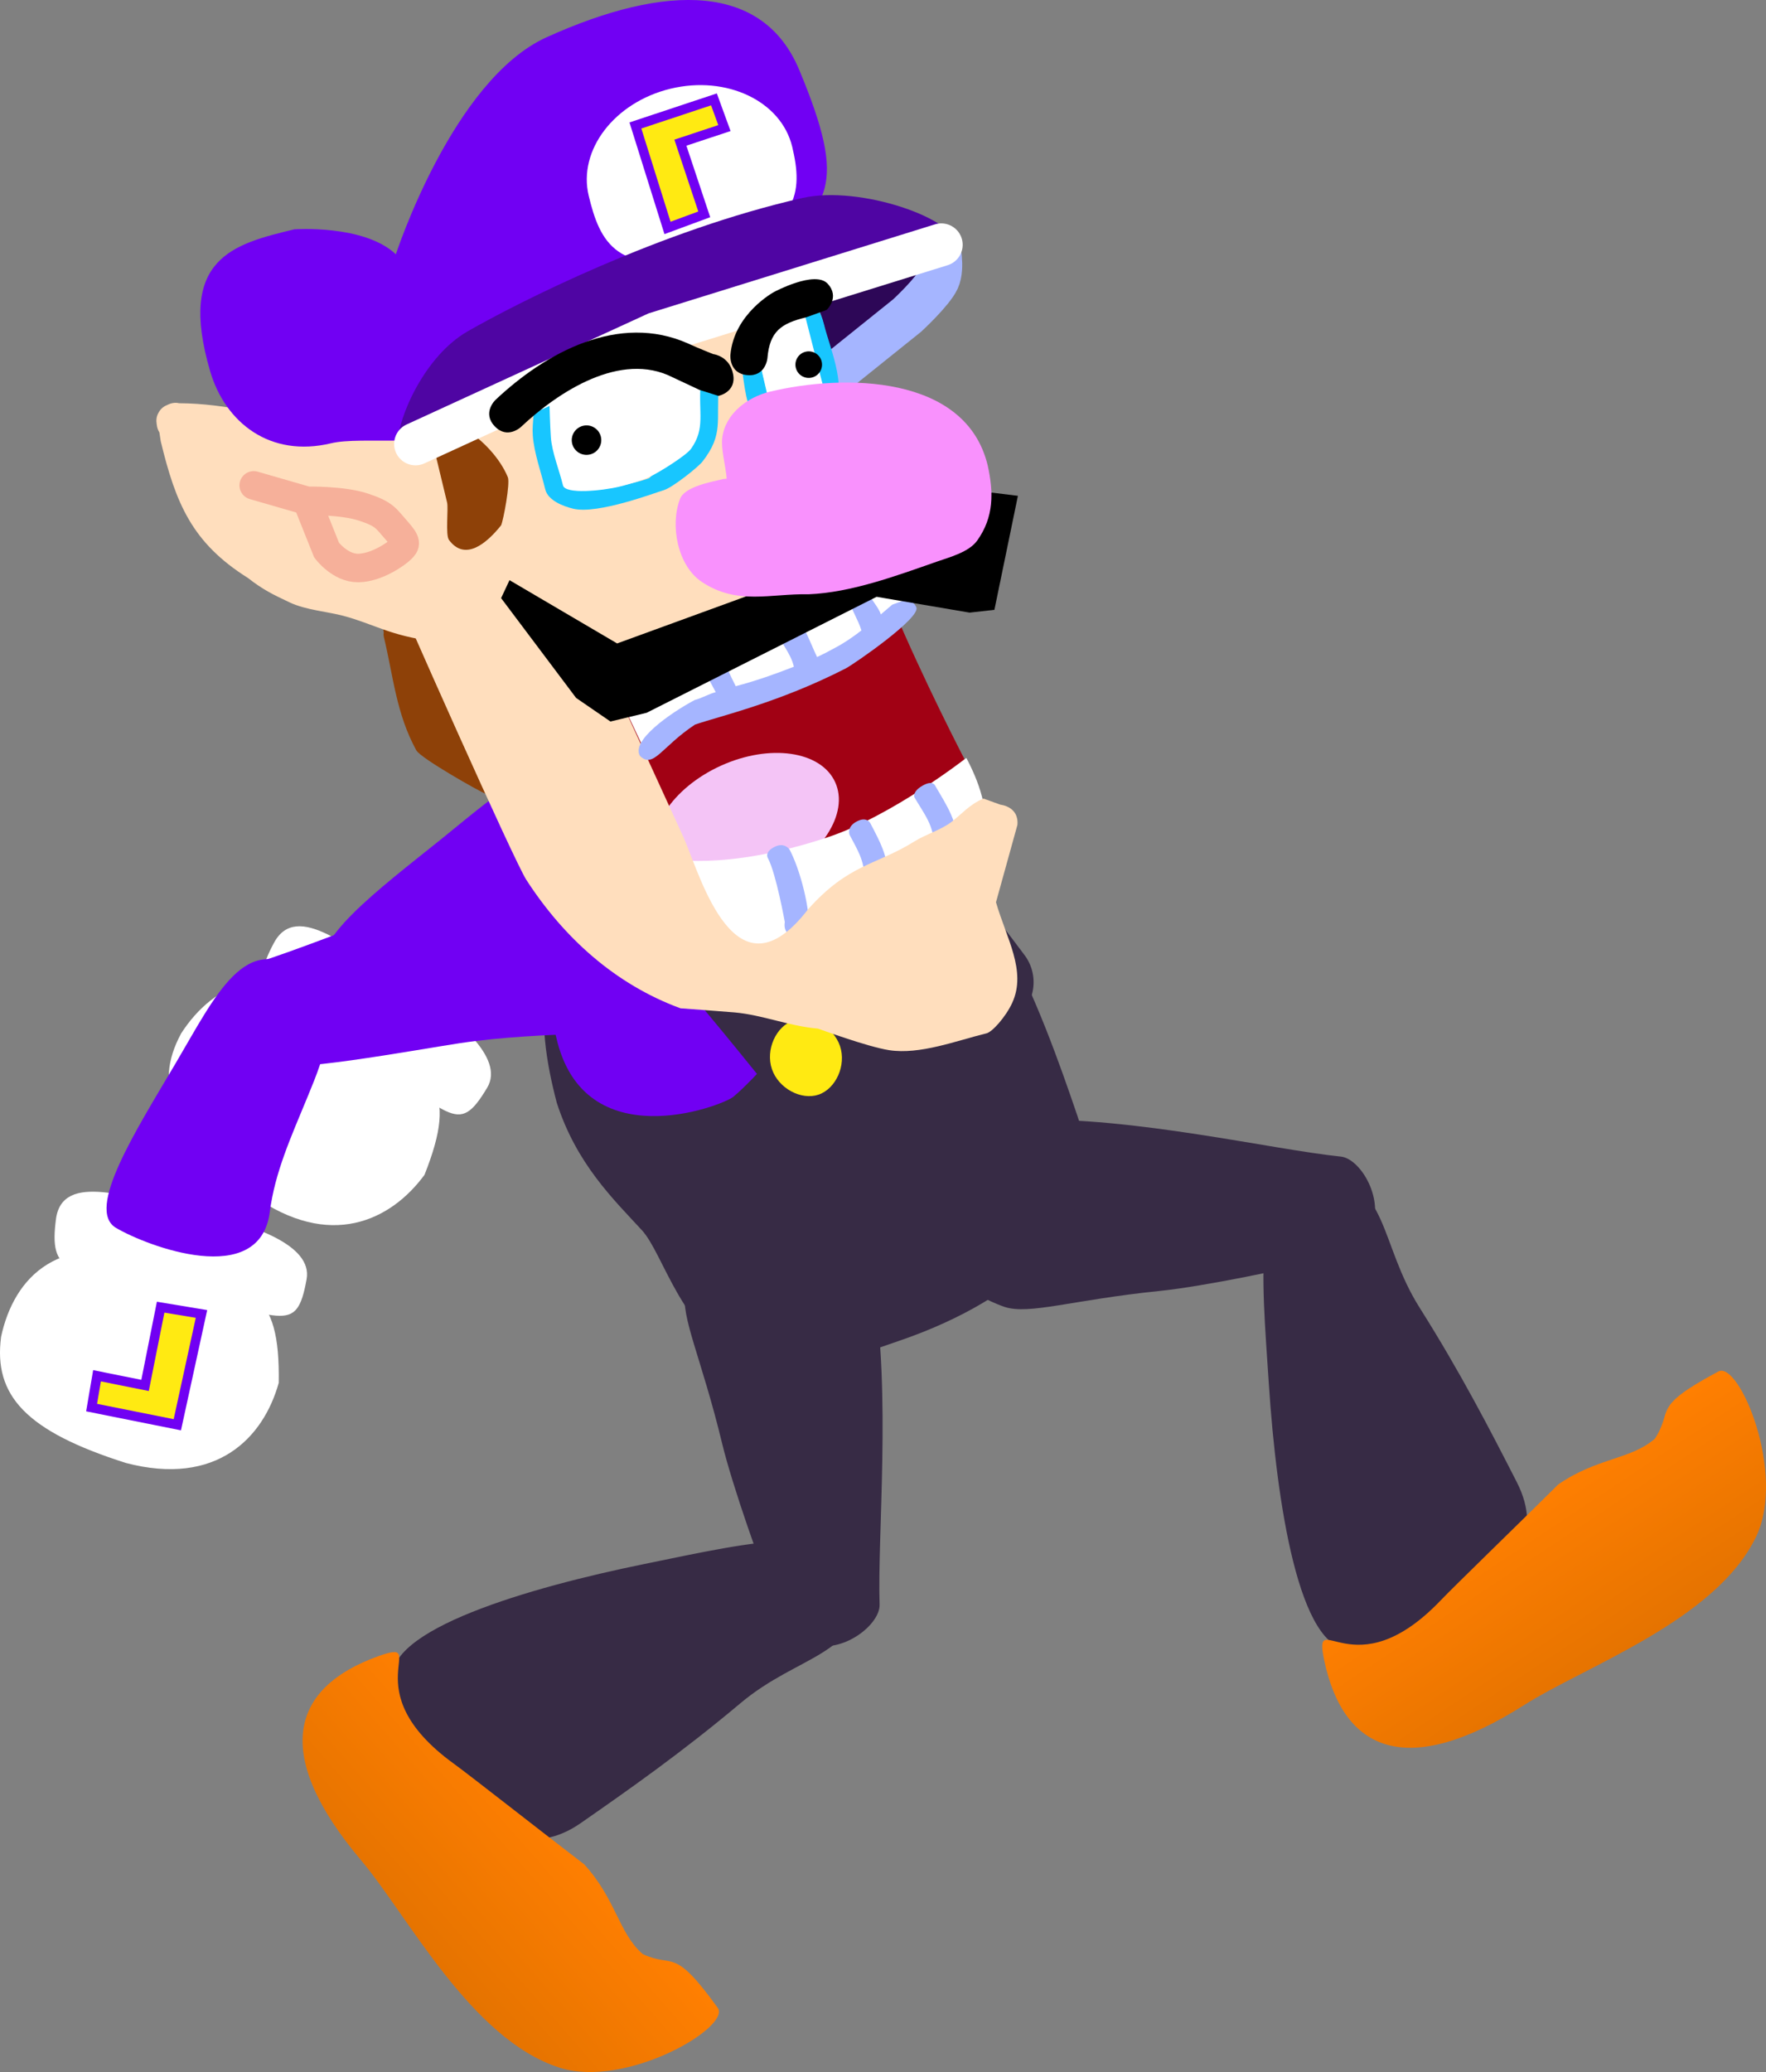 <svg version="1.1" xmlns="http://www.w3.org/2000/svg" xmlns:xlink="http://www.w3.org/1999/xlink" width="185.81" height="217.923" viewBox="0,0,185.81,217.923"><rect x="0" y="0" width="185.81" height="217.923" fill="#808080" stroke="none"/><defs><linearGradient x1="316.957" y1="228.339" x2="327.694" y2="244.505" gradientUnits="userSpaceOnUse" id="color-1"><stop offset="0" stop-color="#ff7f01"/><stop offset="1" stop-color="#e57300"/></linearGradient><linearGradient x1="216.247" y1="261.596" x2="201.679" y2="274.417" gradientUnits="userSpaceOnUse" id="color-2"><stop offset="0" stop-color="#ff7f01"/><stop offset="1" stop-color="#e57300"/></linearGradient></defs><g transform="translate(-157.729,-69.879)"><g data-paper-data="{&quot;isPaintingLayer&quot;:true}" fill-rule="nonzero" stroke-linejoin="miter" stroke-miterlimit="10" stroke-dasharray="" stroke-dashoffset="0" style="mix-blend-mode: normal"><g data-paper-data="{&quot;index&quot;:null}" stroke="none" stroke-width="0" stroke-linecap="butt"><path d="M253.057,172.134c-2.688,0.571 -11.173,-3.453 -20.296,-5.405c-4.47,-0.957 -19.101,-3.593 -18.86,-4.937c0.538,-3.005 0.31,-10.58 1.329,-10.529c10.58,0.527 23.795,-0.466 35.125,1.121c3.645,0.51 11.716,6.039 10.681,11.069c-1.035,5.03 -2.973,7.619 -7.979,8.681z" fill="#7100f3"/><g><path d="M195.474,177.321c7.885,5.383 10.556,6.936 6.92,16.118c-3.568,4.852 -9.971,7.902 -18.007,2.205c-8.648,-6.834 -10.567,-11.555 -7.602,-17.071c3.391,-5.254 9.732,-8.733 18.69,-1.252z" data-paper-data="{&quot;origRot&quot;:0}" fill="#ffffff"/><path d="M200.207,173.293c5.584,3.575 10.659,7.838 8.783,10.979c-3.212,5.378 -3.662,2.478 -14.222,-3.921c-9.27,-5.616 -10.907,-6.261 -8.221,-11.298c2.401,-4.503 8.075,0.665 13.66,4.24z" data-paper-data="{&quot;origRot&quot;:0}" fill="#ffffff"/><path d="M207.867,176.286c-3.853,7.253 -13.378,-1.214 -15.731,-4.147c-2.353,-2.933 5.578,-8.839 11.984,-13.979c6.406,-5.139 11.97,-10.684 15.859,-3.995c2.789,4.797 -0.902,8.762 -4.006,12.079c-3.288,3.513 -6.137,6.336 -8.107,10.043z" fill="#7100f3"/></g></g><g stroke="none" stroke-width="0" stroke-linecap="butt"><path d="M253.689,197.494c-0.715,-5.085 8.144,-9.73 11.823,-9.84c11.435,-0.343 25.989,3.111 33.297,3.868c1.964,0.204 4.444,4.142 3.324,7.354c-1.12,3.212 -3.195,2.794 -5.8,3.583c-2.605,0.789 -12.006,2.725 -16.553,3.189c-9.282,0.947 -13.762,2.539 -16.372,1.679c0,0 -8.744,-2.899 -9.718,-9.835z" data-paper-data="{&quot;index&quot;:null}" fill="#372b45"/><g><path d="M317.338,225.798c5.535,10.835 -11.848,17.184 -17.407,17.551c-5.558,0.367 -7.89,-15.644 -8.692,-27.784c-0.802,-12.14 -1.905,-22.237 5.428,-22.501c7.281,1.29 6.134,7.551 10.433,14.357c4.298,6.807 7.409,12.838 10.238,18.376z" fill="#372b45"/><path d="M338.524,214.124c2.191,-1.168 7.167,10.721 3.975,17.373c-4.228,8.81 -17.983,13.627 -24.408,17.707c-12.287,7.803 -18.989,4.931 -21.028,-4.674c-1.268,-5.971 3.039,3.302 12.268,-6.356c1.481,-1.549 7.965,-7.819 12.349,-12.171c4.095,-2.827 7.666,-2.613 10.178,-4.823c1.978,-3.084 -0.481,-3.245 6.666,-7.056z" fill="url(#color-1)"/></g></g><g><path d="M251.43,155.413c9.945,4.733 15.781,20.411 19.664,31.838c3.579,10.533 -5.502,19.141 -18.852,23.677c-6.596,2.241 -10.667,4.183 -16.717,1.568c-6.05,-2.615 -8.027,-10.81 -10.251,-13.223c-3.009,-3.266 -6.894,-6.993 -8.964,-13.412c-2.16,-8.233 -3.446,-19.488 9.903,-24.024c0,0 17.807,-9.95 25.217,-6.424z" data-paper-data="{&quot;origPos&quot;:null,&quot;index&quot;:null}" fill="#372b45" stroke="none" stroke-width="0" stroke-linecap="butt"/><path d="M227.593,157.432c7.219,-2.453 15.112,-7.245 22.521,-3.719c5.016,2.387 13.387,14.808 13.387,14.808c0,0 -16.784,3.735 -20.218,7.68c-1.539,1.769 -6.161,7.198 -8.401,9.033c-1.174,0.962 -15.718,6.519 -18.623,-6.238c-2.16,-8.233 -2.015,-17.026 11.334,-21.562z" data-paper-data="{&quot;origPos&quot;:null,&quot;index&quot;:null}" fill="#7100f3" stroke="none" stroke-width="0" stroke-linecap="butt"/><path d="M224.288,162.528c0,0 6.621,4.446 9.268,7.465c3.08,3.512 9.335,11.306 9.335,11.306" data-paper-data="{&quot;origPos&quot;:null}" fill="none" stroke="#372b45" stroke-width="10.5" stroke-linecap="round"/><path d="M246.107,179.887c0.694,2.043 -0.442,4.503 -2.254,5.119c-1.812,0.616 -4.212,-0.643 -4.906,-2.686c-0.694,-2.043 0.441,-4.503 2.254,-5.119c1.812,-0.616 4.212,0.643 4.906,2.686z" fill="#ffea12" stroke="none" stroke-width="0" stroke-linecap="butt"/><path d="M243.99,154.48c0,0 4.644,2.686 7.167,5.317c2.523,2.631 10.572,13.386 10.572,13.386" data-paper-data="{&quot;origPos&quot;:null,&quot;origRot&quot;:0}" fill="none" stroke="#372b45" stroke-width="9.5" stroke-linecap="round"/><path d="M263.673,170.654c0.694,2.043 -0.248,4.092 -2.061,4.708c-1.812,0.616 -3.809,-0.435 -4.503,-2.478c-0.694,-2.043 0.248,-4.092 2.061,-4.708c1.812,-0.616 3.809,0.435 4.503,2.478z" data-paper-data="{&quot;origPos&quot;:null}" fill="#ffea12" stroke="none" stroke-width="0" stroke-linecap="butt"/></g><g data-paper-data="{&quot;index&quot;:null}" stroke="none" stroke-width="0" stroke-linecap="butt"><path d="M229.834,205.7c0,0 1.692,-9.055 8.432,-10.957c4.942,-1.395 10.74,6.755 11.346,10.386c1.884,11.284 0.427,26.171 0.663,33.514c0.063,1.974 -3.504,4.962 -6.838,4.286c-3.334,-0.676 -3.2,-2.788 -4.334,-5.263c-1.134,-2.474 -4.321,-11.528 -5.395,-15.971c-2.191,-9.069 -4.374,-13.293 -3.875,-15.995z" data-paper-data="{&quot;index&quot;:null}" fill="#372b45"/><g><path d="M218.816,261.63c-9.988,6.947 -18.626,-9.42 -19.741,-14.877c-1.114,-5.458 14.435,-9.93 26.356,-12.364c11.921,-2.434 21.776,-4.89 23.028,2.34c-0.295,7.388 -6.653,7.098 -12.817,12.276c-6.164,5.178 -11.72,9.075 -16.826,12.625z" fill="#372b45"/><path d="M233.243,281.046c1.454,2.013 -9.655,8.549 -16.677,6.285c-9.301,-2.999 -15.93,-15.979 -20.84,-21.794c-9.39,-11.121 -7.45,-18.149 1.792,-21.466c5.745,-2.062 -2.861,3.457 7.954,11.297c1.735,1.258 8.823,6.837 13.727,10.592c3.354,3.676 3.625,7.243 6.153,9.434c3.323,1.543 3.151,-0.915 7.892,5.652z" fill="url(#color-2)"/></g></g><g stroke-linecap="butt"><path d="M226.925,177.492c-2.313,1.483 -11.672,0.717 -20.897,2.114c-4.52,0.684 -19.138,3.387 -19.388,2.045c-0.559,-3.001 -3.448,-10.007 -2.476,-10.32c10.084,-3.245 22.096,-8.843 33.256,-11.361c3.591,-0.81 13.094,1.511 13.903,6.582c0.809,5.071 -0.09,8.178 -4.397,10.94z" fill="#7100f3" stroke="none" stroke-width="0"/><g><path d="M187.055,215.322c-1.624,5.8 -6.536,10.915 -16.067,8.425c-10.505,-3.338 -13.968,-7.077 -13.143,-13.284c1.316,-6.113 6.019,-11.608 17.042,-7.774c9.278,2.25 12.326,2.76 12.168,12.634z" data-paper-data="{&quot;origRot&quot;:0}" fill="#ffffff" stroke="none" stroke-width="0"/><path d="M189.988,204.415c-1.105,6.166 -2.55,3.611 -14.69,1.357c-10.657,-1.979 -12.415,-2.004 -11.682,-7.665c0.655,-5.061 7.789,-2.231 14.277,-0.859c6.487,1.371 12.741,3.567 12.096,7.168z" data-paper-data="{&quot;origRot&quot;:0}" fill="#ffffff" stroke="none" stroke-width="0"/><path d="M186.116,197.341c-1.043,8.146 -12.944,3.59 -16.181,1.678c-3.237,-1.912 2.096,-10.24 6.273,-17.311c4.177,-7.071 7.423,-14.224 13.425,-9.341c4.304,3.502 2.251,8.516 0.52,12.715c-1.834,4.448 -3.503,8.096 -4.036,12.259z" fill="#7100f3" stroke="none" stroke-width="0"/><path d="M167.367,217.918l0.57,-3.346l5.054,1.017l1.641,-8.23l4.295,0.712l-2.541,11.654z" data-paper-data="{&quot;index&quot;:null,&quot;origRot&quot;:0}" fill="#ffea12" stroke="#7100f3" stroke-width="1"/></g></g><path d="M198.102,136.397l-0.051,-0.355c0.059,-0.218 0.119,-0.435 0.178,-0.653c3.733,-5.13 9.398,1.731 12.091,4.22c0.901,0.833 1.859,1.447 2.621,2.41c2.404,3.055 12.601,9.172 5.415,12.553c-0.912,0.429 -1.802,0.621 -2.779,0.856c-0.613,-0.063 -1.258,-0.014 -1.84,-0.189c-0.499,-0.15 -3.795,-1.547 -4.908,-1.874c-0.468,-0.138 -6.834,-3.73 -7.296,-4.567c-2.124,-3.865 -2.42,-7.798 -3.422,-11.955c-0.033,-0.137 -0.037,-0.274 -0.015,-0.407c0.002,-0.013 0.003,-0.027 0.006,-0.04z" data-paper-data="{&quot;index&quot;:null}" fill="#8e4108" stroke="none" stroke-width="0.5" stroke-linecap="butt"/><path d="M258.28,97.517c0.242,3.338 -9.375,9.961 -17.715,11.971c-6.72,1.62 -6.432,-4.498 -7.176,-7.583c-0.744,-3.085 12.589,-5.586 19.309,-7.206c6.72,-1.62 5.425,0.658 5.582,2.819z" data-paper-data="{&quot;index&quot;:null}" fill="#2d0757" stroke="none" stroke-width="0" stroke-linecap="butt"/><g><path d="M247.697,123.749c0,0 1.858,5.933 4.984,12.964c3.442,7.744 6.934,14.334 6.934,14.334l-19.858,17.598l-9.397,-2.826l-14.236,-29.223z" fill="#a10114" stroke="#a10114" stroke-width="0.5" stroke-linecap="round"/><path d="M226.948,160.622c-1.497,-3.294 1.465,-7.863 6.616,-10.204c5.151,-2.341 10.541,-1.568 12.038,1.726c1.497,3.294 -1.465,7.863 -6.616,10.204c-5.151,2.341 -10.541,1.568 -12.038,-1.726z" data-paper-data="{&quot;origRot&quot;:0}" fill="#f4c4f6" stroke="none" stroke-width="0" stroke-linecap="butt"/><path d="M257.232,161.003c-5.623,2.667 -13.964,10.162 -21.064,9.417c-1.811,-0.19 -4.553,-3.148 -5.574,-5.07c-2.368,-1.18 -2.837,-5.213 -2.837,-5.213c0,0 6.03,1.465 17.051,-2.197c6.8,-2.259 14.591,-8.349 14.591,-8.349c0,0 2.359,4.21 1.865,6.824c-0.493,2.614 -3.355,4.266 -4.033,4.587z" fill="#ffffff" stroke="none" stroke-width="0.5" stroke-linecap="butt"/><path d="M241.241,168.362c-1.218,-0.281 -0.936,-1.499 -0.936,-1.499c0,0 -0.913,-5.072 -1.763,-6.697c0,0 -0.462,-0.622 0.646,-1.201c1.108,-0.579 1.628,0.286 1.628,0.286c1.01,1.934 1.922,5.347 2.019,7.572l-0.094,0.603z" fill="#a5b5ff" stroke="none" stroke-width="0.5" stroke-linecap="butt"/><path d="M257.194,160.763c-1.25,-0.011 -1.239,-1.261 -1.239,-1.261l0.006,-0.573c0.14,-2.1 -0.995,-3.435 -2.025,-5.202c0,0 -0.25,-0.571 0.83,-1.201c1.08,-0.63 1.33,-0.058 1.33,-0.058c1.308,2.243 2.486,3.907 2.362,6.599l-0.003,0.457c0,0 -0.011,1.25 -1.261,1.239z" fill="#a5b5ff" stroke="none" stroke-width="0.5" stroke-linecap="butt"/><path d="M249.592,163.569c-1.218,-0.281 -0.936,-1.499 -0.936,-1.499l0.032,0.058c-0.062,-1.846 -0.725,-2.831 -1.575,-4.457c0,0 -0.339,-0.823 0.769,-1.402c1.108,-0.579 1.447,0.244 1.447,0.244c1.01,1.934 1.761,3.292 1.857,5.517l-0.094,0.603c0,0 -0.281,1.218 -1.499,0.936z" fill="#a5b5ff" stroke="none" stroke-width="0.5" stroke-linecap="butt"/><path d="M262.522,164.772c1.081,3.759 3.253,7.217 1.707,10.582c-0.666,1.45 -2.129,3.126 -2.767,3.22c-3.117,0.765 -6.956,2.253 -10.178,1.755c-2.324,-0.359 -7.47,-2.27 -7.503,-2.273c-0.034,-0.001 -0.053,-0.003 -0.053,-0.003c-2.966,-0.253 -5.783,-1.436 -8.714,-1.695c-1.364,-0.12 -5.682,-0.431 -5.682,-0.431c-6.877,-2.522 -12.304,-7.438 -16.244,-13.542c-1.333,-2.135 -12.281,-26.644 -16.581,-36.764c1.58,0.056 11.453,-7.598 14.793,-8.058c0.187,0.932 18.06,39.704 18.407,40.516c1.806,4.229 5.437,17.258 13.02,7.461c4.307,-4.838 7.154,-4.632 11.213,-7.167c1.18,-0.737 2.767,-1.202 3.843,-2.007c1.121,-0.84 1.904,-1.856 3.419,-2.5l1.804,0.65c0,0 1.947,0.177 1.769,2.124z" data-paper-data="{&quot;index&quot;:null}" fill="#ffdebd" stroke="none" stroke-width="0.5" stroke-linecap="butt"/></g><g stroke="none" stroke-width="0.5" stroke-linecap="butt"><path d="M249.256,130.063l4.137,3.422c0,0 -3.911,5.827 -12.156,8.663c-11.331,2.872 -15.984,6.03 -15.984,6.03l-3.16,-6.738z" data-paper-data="{&quot;index&quot;:null}" fill="#ffffff"/><path d="M249.043,132.027c0.199,0.825 1.117,1.652 1.361,2.473c0.404,-0.346 0.805,-0.691 1.205,-1.028l0.916,-0.331c0,0 1.112,-0.505 1.617,0.608c0.505,1.112 -6.596,5.997 -7.423,6.428c-7.042,3.607 -13.144,4.981 -15.867,5.911c-3.539,2.342 -4.352,4.655 -5.773,3.31c-1.022,-1.583 3.124,-4.495 5.744,-5.898c0.658,-0.159 1.551,-0.662 2.211,-0.825c-0.629,-1.185 -1.373,-2.495 -1.788,-3.506l2.213,-0.533c0.607,1.098 1.033,2.153 1.68,3.413c2.176,-0.578 4.063,-1.246 6.119,-2.048c-0.38,-1.576 -1.312,-2.244 -2.073,-4.335c0,0 0.099,-1.366 1.287,-1.653c1.188,-0.286 2.561,3.635 3.226,4.972c0.643,-0.303 1.274,-0.627 1.89,-0.973c0.972,-0.508 1.89,-1.141 2.776,-1.828c-0.363,-1.191 -1.125,-2.28 -1.414,-3.481z" data-paper-data="{&quot;index&quot;:null}" fill="#a5b5ff"/></g><path d="M203.3,137.317c-4.534,-0.58 -6.187,-1.79 -9.401,-2.657c-1.712,-0.462 -3.97,-0.613 -5.682,-1.418c-1.805,-0.849 -2.836,-1.354 -4.409,-2.581c-5.854,-3.678 -7.583,-7.804 -9.167,-14.376l-0.141,-0.928c-0.144,-0.223 -0.248,-0.504 -0.283,-0.86c-0.064,-0.361 -0.053,-0.806 0.201,-1.229c0.227,-0.437 0.601,-0.68 0.942,-0.814c0.46,-0.224 0.865,-0.247 1.207,-0.167c5.177,0.026 9.562,1.418 14.631,2.229c2.041,0.326 4.251,-0.391 6.338,-0.54c0.988,-0.071 3.913,-0.468 3.913,-0.468c4.325,-1.042 6.417,-4.315 10.05,-6.818c2.833,-1.952 6.022,-2.653 9.135,-3.978c5.329,-2.263 11.744,-3.025 17.37,-4.381c0,0 2.368,0.114 2.744,0.441c2.833,1.567 3.316,3.848 4.067,6.965c1.082,4.491 1.818,9.318 3.529,13.611c0.791,2.046 1.693,3.919 2.216,6.052c0.206,0.404 0.208,0.807 0.134,1.146c-0.041,0.395 -0.201,0.838 -0.635,1.181c-2.184,2.602 -4.575,2.572 -7.294,4.281c-1.201,0.755 -2.135,1.908 -3.537,2.478c-2.264,0.921 -4.844,1.209 -7.051,2.252c-2.125,0.903 -4.572,1.506 -6.96,1.852c-0.144,-0.406 -0.583,-0.3 -0.583,-0.3c-3.489,0.841 -12.778,0.122 -21.334,-0.973z" data-paper-data="{&quot;index&quot;:null}" fill="#ffdebd" stroke="none" stroke-width="0.5" stroke-linecap="butt"/><path d="M256.485,95.692c0,0 0.543,2.311 -0.03,3.589c-0.573,1.278 -3.269,3.773 -3.269,3.773l-8.504,6.825" data-paper-data="{&quot;index&quot;:null}" fill="none" stroke="#a5b5ff" stroke-width="4.5" stroke-linecap="round"/><path d="M215.818,112.439c0.035,1.146 -0.166,2.247 -0.08,3.43c0.116,1.591 0.883,3.45 1.263,5.025c0.233,0.968 4.111,0.551 5.894,0.122c0.478,-0.115 3.345,-0.77 3.235,-0.95c0.605,-0.668 1.85,-1.015 2.34,-1.712c1.525,-2.165 2.69,-4.96 2.938,-8.112c0.031,-0.394 0.185,-1.338 -0.168,-1.177c-0.188,0.086 0.036,0.532 -0.154,0.61c-0.524,0.215 -1.914,-0.371 -2.51,-0.384c-0.782,-0.017 -2.023,0.314 -2.871,0.37c-1.88,0.124 -4.019,1.021 -5.863,1.466c-1.424,0.343 -2.648,0.954 -4.023,1.311zM214.464,110.368c0.367,-0.089 0.628,0.002 0.809,0.147c1.375,-0.346 2.665,-0.984 4.1,-1.33c3.067,-0.739 7.07,-2.235 10.244,-1.749c1.994,0.305 3.934,0.548 3.742,2.987c-0.297,3.775 0.522,5.099 -1.711,7.993c-0.455,0.59 -3.178,2.754 -4.075,3.014c-0.897,0.26 -6.941,2.57 -9.525,1.953c-1.08,-0.258 -2.67,-0.877 -2.948,-2.03c-0.439,-1.822 -1.171,-3.794 -1.313,-5.663c-0.108,-1.423 0.305,-2.691 -0.039,-4.121c0,0 -0.234,-0.972 0.716,-1.201z" data-paper-data="{&quot;index&quot;:null}" fill="#18c6ff" stroke="none" stroke-width="0.5" stroke-linecap="butt"/><path d="M225.029,107.636c2.301,0.021 1.939,0.161 3.335,0.621c1.396,0.46 3.114,1.563 3.083,1.958c-0.248,3.151 0.518,4.695 -1.007,6.86c-0.491,0.697 -3.293,2.449 -4.317,2.938c-1.025,0.488 -2.762,0.936 -3.24,1.052c-1.783,0.43 -5.688,0.828 -5.921,-0.139c-0.38,-1.575 -1.157,-3.461 -1.273,-5.052c-0.087,-1.184 -0.145,-3.389 -0.18,-4.535c1.303,-0.656 2.076,-1.563 3.807,-2.27c1.731,-0.707 3.411,-1.453 5.712,-1.431z" data-paper-data="{&quot;noHover&quot;:false,&quot;origItem&quot;:[&quot;Path&quot;,{&quot;applyMatrix&quot;:true,&quot;segments&quot;:[[[469.86056,340.47788],[2.90705,-0.05065],[-0.47996,2.2968]],[[468.0571,347.26415],[0.39535,-2.39679],[-0.53123,3.22051]],[[468.15973,357.86707],[0,-3.31566],[0,2.03658]],[[479.8264,360.93518],[-3.75277,0],[1.00657,0]],[[486.717,360.5969],[0.13271,0.41035],[1.52326,-1.03856]],[[492.19394,358.31293],[-1.31054,1.15106],[4.07119,-3.57579]],[[501.92903,343.58421],[-2.00456,6.15021],[0.25074,-0.76931]],[[502.15973,341.16292],[0.77893,-0.15165],[-0.41434,0.08067]],[[501.56,342.30239],[0.41704,-0.06448],[-1.14489,0.17701]],[[496.75028,340.33482],[1.18068,0.3117],[-1.54698,-0.4084]],[[490.86061,339.69435],[1.71512,0.2959],[-3.79987,-0.65558]],[[478.49306,339.79931],[3.88259,0],[-2.99782,0]]],&quot;closed&quot;:true}],&quot;index&quot;:null}" fill="#ffffff" stroke="none" stroke-width="0.5" stroke-linecap="butt"/><path d="M237.617,107.715c0.299,1.241 0.598,2.482 0.897,3.723c0.023,0.095 0.339,1.426 0.343,1.425c0.16,-0.035 -0.204,-0.404 -0.062,-0.486c0.409,-0.237 2.397,-0.076 3.388,-0.315c0.193,-0.046 2.377,-0.565 2.375,-0.573c-0.035,-0.16 -0.404,0.204 -0.486,0.062c-0.649,-1.117 -1.021,-4.576 -1.44,-6.625c-0.457,0.517 -1.806,0.09 -2.603,0.282c-0.752,0.181 -1.517,1.194 -1.984,2.027l-0.361,0.59c0,0 -0.026,-0.042 -0.067,-0.111zM236.377,106.216c1.339,-2.087 3.53,-4.139 5.908,-4.615c1.077,-0.216 1.819,1.054 2.139,2.381c0.624,2.589 2.804,7.336 0.592,9.408c-0.39,0.365 -1.841,0.444 -2.375,0.573c-1.863,0.449 -4.233,0.908 -5.684,-0.641c-0.86,-0.918 -1,-4.148 -1.298,-5.384c0,0 -0.197,-0.819 0.534,-1.119z" data-paper-data="{&quot;index&quot;:null}" fill="#18c6ff" stroke="none" stroke-width="0.5" stroke-linecap="butt"/><path d="M239.537,103.17c0.797,-0.192 2.836,-0.318 2.836,-0.318c0,0 2.189,8.507 2.224,8.666c0.002,0.008 -2.204,0.542 -2.396,0.589c-0.991,0.239 -3.205,0.765 -3.364,0.8c-0.004,0.001 -0.331,-1.337 -0.354,-1.432c-0.299,-1.241 -0.845,-3.663 -0.845,-3.663c0,0 1.149,-4.461 1.901,-4.642z" data-paper-data="{&quot;noHover&quot;:false,&quot;origItem&quot;:[&quot;Path&quot;,{&quot;applyMatrix&quot;:true,&quot;segments&quot;:[[[515.49306,341.5323],[0.04917,0.15701],[0,2.61264]],[[515.49306,349.37022],[0,-2.61264],[0,0.20016]],[[515.49306,352.37022],[-0.00844,-0.0002],[0.33438,0.00784]],[[515.60246,351.37279],[-0.32053,0.09557],[0.92664,-0.27628]],[[522.49306,352.37022],[-2.08504,0],[0.4057,0]],[[527.49306,352.37022],[-0.00039,0.0167],[0.00784,-0.33438]],[[526.49563,352.26082],[0.09557,0.32053],[-0.75555,-2.53413]],[[526.80695,338.39],[-0.14773,4.27747],[-1.15693,0.81042]],[[521.49306,337.70356],[1.67827,0],[-1.5826,0]],[[516.57394,340.78444],[1.32792,-1.43284],[0,0]],[515.57394,341.78444]],&quot;closed&quot;:true}],&quot;index&quot;:null}" fill="#ffffff" stroke="none" stroke-width="0.5" stroke-linecap="butt"/><path d="M184.424,120.927l5.632,1.627c0,0 3.672,-0.083 5.924,0.662c2.252,0.745 2.336,1.174 3.472,2.447c1.136,1.272 0.988,1.472 0.476,1.975c-0.512,0.503 -2.578,1.956 -4.501,1.98c-1.923,0.024 -3.336,-1.882 -3.336,-1.882l-2.046,-5.118" data-paper-data="{&quot;index&quot;:null}" fill="none" stroke="#f6b09a" stroke-width="3" stroke-linecap="round"/><path d="M219.076,114.662c0.417,-0.1 0.835,-0.023 1.174,0.185c0.339,0.207 0.599,0.543 0.699,0.959c0.1,0.416 0.022,0.834 -0.186,1.172c-0.208,0.339 -0.544,0.599 -0.961,0.699c-0.417,0.1 -0.835,0.023 -1.174,-0.185c-0.339,-0.207 -0.599,-0.543 -0.699,-0.959c-0.1,-0.416 -0.022,-0.834 0.186,-1.172c0.208,-0.339 0.544,-0.599 0.961,-0.699z" data-paper-data="{&quot;index&quot;:null}" fill="#000000" stroke="none" stroke-width="1.057" stroke-linecap="butt"/><path d="M241.817,77.222c5.263,12.606 2.908,13.962 -3.125,19.858c-8.791,8.591 -22.518,10.589 -32.338,17.982c-2.579,1.941 -10.647,0.68 -13.785,1.436c-6.417,1.547 -11.144,-2.167 -12.726,-7.566c-3.489,-11.909 2.433,-13.386 8.85,-14.933c0,0 7.345,-0.532 10.687,2.627c0,0 5.972,-18.354 15.853,-22.825c12.719,-5.756 22.803,-5.632 26.583,3.42z" data-paper-data="{&quot;index&quot;:null}" fill="#7100f3" stroke="none" stroke-width="0" stroke-linecap="butt"/><path d="M241.081,85.314c1.156,4.797 0.742,8.716 -8.611,11.266c-9.874,2.692 -11.642,-1.309 -12.798,-6.106c-1.156,-4.797 2.699,-9.841 8.611,-11.266c5.912,-1.425 11.642,1.309 12.798,6.106z" data-paper-data="{&quot;index&quot;:null}" fill="#ffffff" stroke="none" stroke-width="0" stroke-linecap="butt"/><path d="M232.848,80.331l1.101,3.019l-4.633,1.534l2.511,7.538l-3.866,1.429l-3.377,-10.776z" data-paper-data="{&quot;index&quot;:null,&quot;origRot&quot;:0}" fill="#ffea12" stroke="#7100f3" stroke-width="1" stroke-linecap="butt"/><path d="M264.828,122.027l-2.472,11.989l-2.61,0.294l-9.784,-1.663l-24.203,12.2l-3.8,0.916l-3.614,-2.48l-7.892,-10.497l0.885,-1.889l11.322,6.654l13.553,-4.942l10.321,-5.839l10.734,1.434l4.796,-6.518z" data-paper-data="{&quot;index&quot;:null}" fill="#000000" stroke="#ff0000" stroke-width="0" stroke-linecap="round"/><path d="M203.838,113.649c0.882,-0.213 2.685,1.029 2.824,1.352c1.831,1.121 3.683,3.078 4.499,5.069c0.261,0.638 -0.462,4.49 -0.705,5.053c-1.538,1.928 -3.806,3.819 -5.487,1.544c-0.391,-0.53 -0.045,-3.293 -0.201,-3.943c-0.534,-2.217 -1.069,-4.434 -1.603,-6.651c0,0 -0.074,-0.305 0.009,-0.644l-0.238,-0.306c0,0 -0.286,-1.188 0.901,-1.474z" data-paper-data="{&quot;index&quot;:null}" fill="#8e4108" stroke="none" stroke-width="0.5" stroke-linecap="butt"/><path d="M242.151,90.703c6.068,-1.374 16.318,2.214 16.273,5.067c-0.012,0.772 -34.834,10.846 -44.845,14.333c-4.866,1.695 -14.034,7.232 -14.021,6.46c0.045,-2.853 2.905,-9.263 7.336,-11.813c5.355,-3.082 20.412,-10.686 35.257,-14.047z" data-paper-data="{&quot;index&quot;:null}" fill="#4f05a3" stroke="none" stroke-width="0" stroke-linecap="butt"/><path d="M201.446,116.569l25.33,-11.627l29.991,-9.318" data-paper-data="{&quot;index&quot;:null}" fill="none" stroke="#ffffff" stroke-width="4.5" stroke-linecap="round"/><path d="M234.861,109.222c0.375,1.918 -1.543,2.293 -1.543,2.293l-1.991,-0.629c-0.944,-0.443 -1.889,-0.885 -2.833,-1.328c-5.448,-2.768 -12.008,1.509 -15.957,5.229c0,0 -1.423,1.34 -2.763,-0.082c-1.34,-1.423 0.082,-2.763 0.082,-2.763c5.274,-4.969 12.96,-9.206 20.297,-5.924c0.944,0.443 2.618,1.105 2.618,1.105c0,0 1.715,0.18 2.09,2.098z" data-paper-data="{&quot;index&quot;:null}" fill="#000000" stroke="none" stroke-width="0.5" stroke-linecap="butt"/><path d="M244.809,99.715c1.328,1.434 -0.106,2.762 -0.106,2.762l-2.137,0.771c-2.677,0.645 -3.853,1.496 -4.093,4.303c0,0 -0.166,1.948 -2.114,1.781c-1.948,-0.166 -1.781,-2.114 -1.781,-2.114c0.374,-4.375 4.612,-6.641 4.612,-6.641c0,0 4.29,-2.297 5.618,-0.863z" data-paper-data="{&quot;index&quot;:null}" fill="#000000" stroke="none" stroke-width="0.5" stroke-linecap="butt"/><path d="M242.492,106.871c0.376,-0.091 0.752,-0.02 1.058,0.166c0.306,0.186 0.54,0.489 0.63,0.864c0.09,0.375 0.02,0.751 -0.167,1.056c-0.187,0.306 -0.49,0.54 -0.866,0.63c-0.376,0.091 -0.752,0.02 -1.058,-0.166c-0.306,-0.186 -0.54,-0.489 -0.63,-0.864c-0.09,-0.375 -0.02,-0.751 0.167,-1.056c0.187,-0.306 0.49,-0.54 0.866,-0.63z" data-paper-data="{&quot;index&quot;:null}" fill="#000000" stroke="none" stroke-width="1.057" stroke-linecap="butt"/><path d="M234.191,120.226c-0.122,-1.412 -0.613,-3.097 -0.474,-4.266c0.306,-2.582 2.679,-4.322 5,-4.882c7.788,-1.877 20.627,-1.822 22.932,7.744c0.621,2.834 0.676,5.42 -1.103,7.91c-0.872,1.22 -2.903,1.747 -4.251,2.218c-4.198,1.467 -9.012,3.256 -13.489,3.431c-3.974,-0.09 -7.491,1.182 -11.218,-1.288c-2.62,-1.736 -3.356,-6.046 -2.312,-8.742c0.505,-1.303 3.277,-1.783 4.495,-2.077c0,0 0.169,-0.041 0.42,-0.049z" fill="#f991fd" stroke="none" stroke-width="0.5" stroke-linecap="butt"/></g></g></svg>